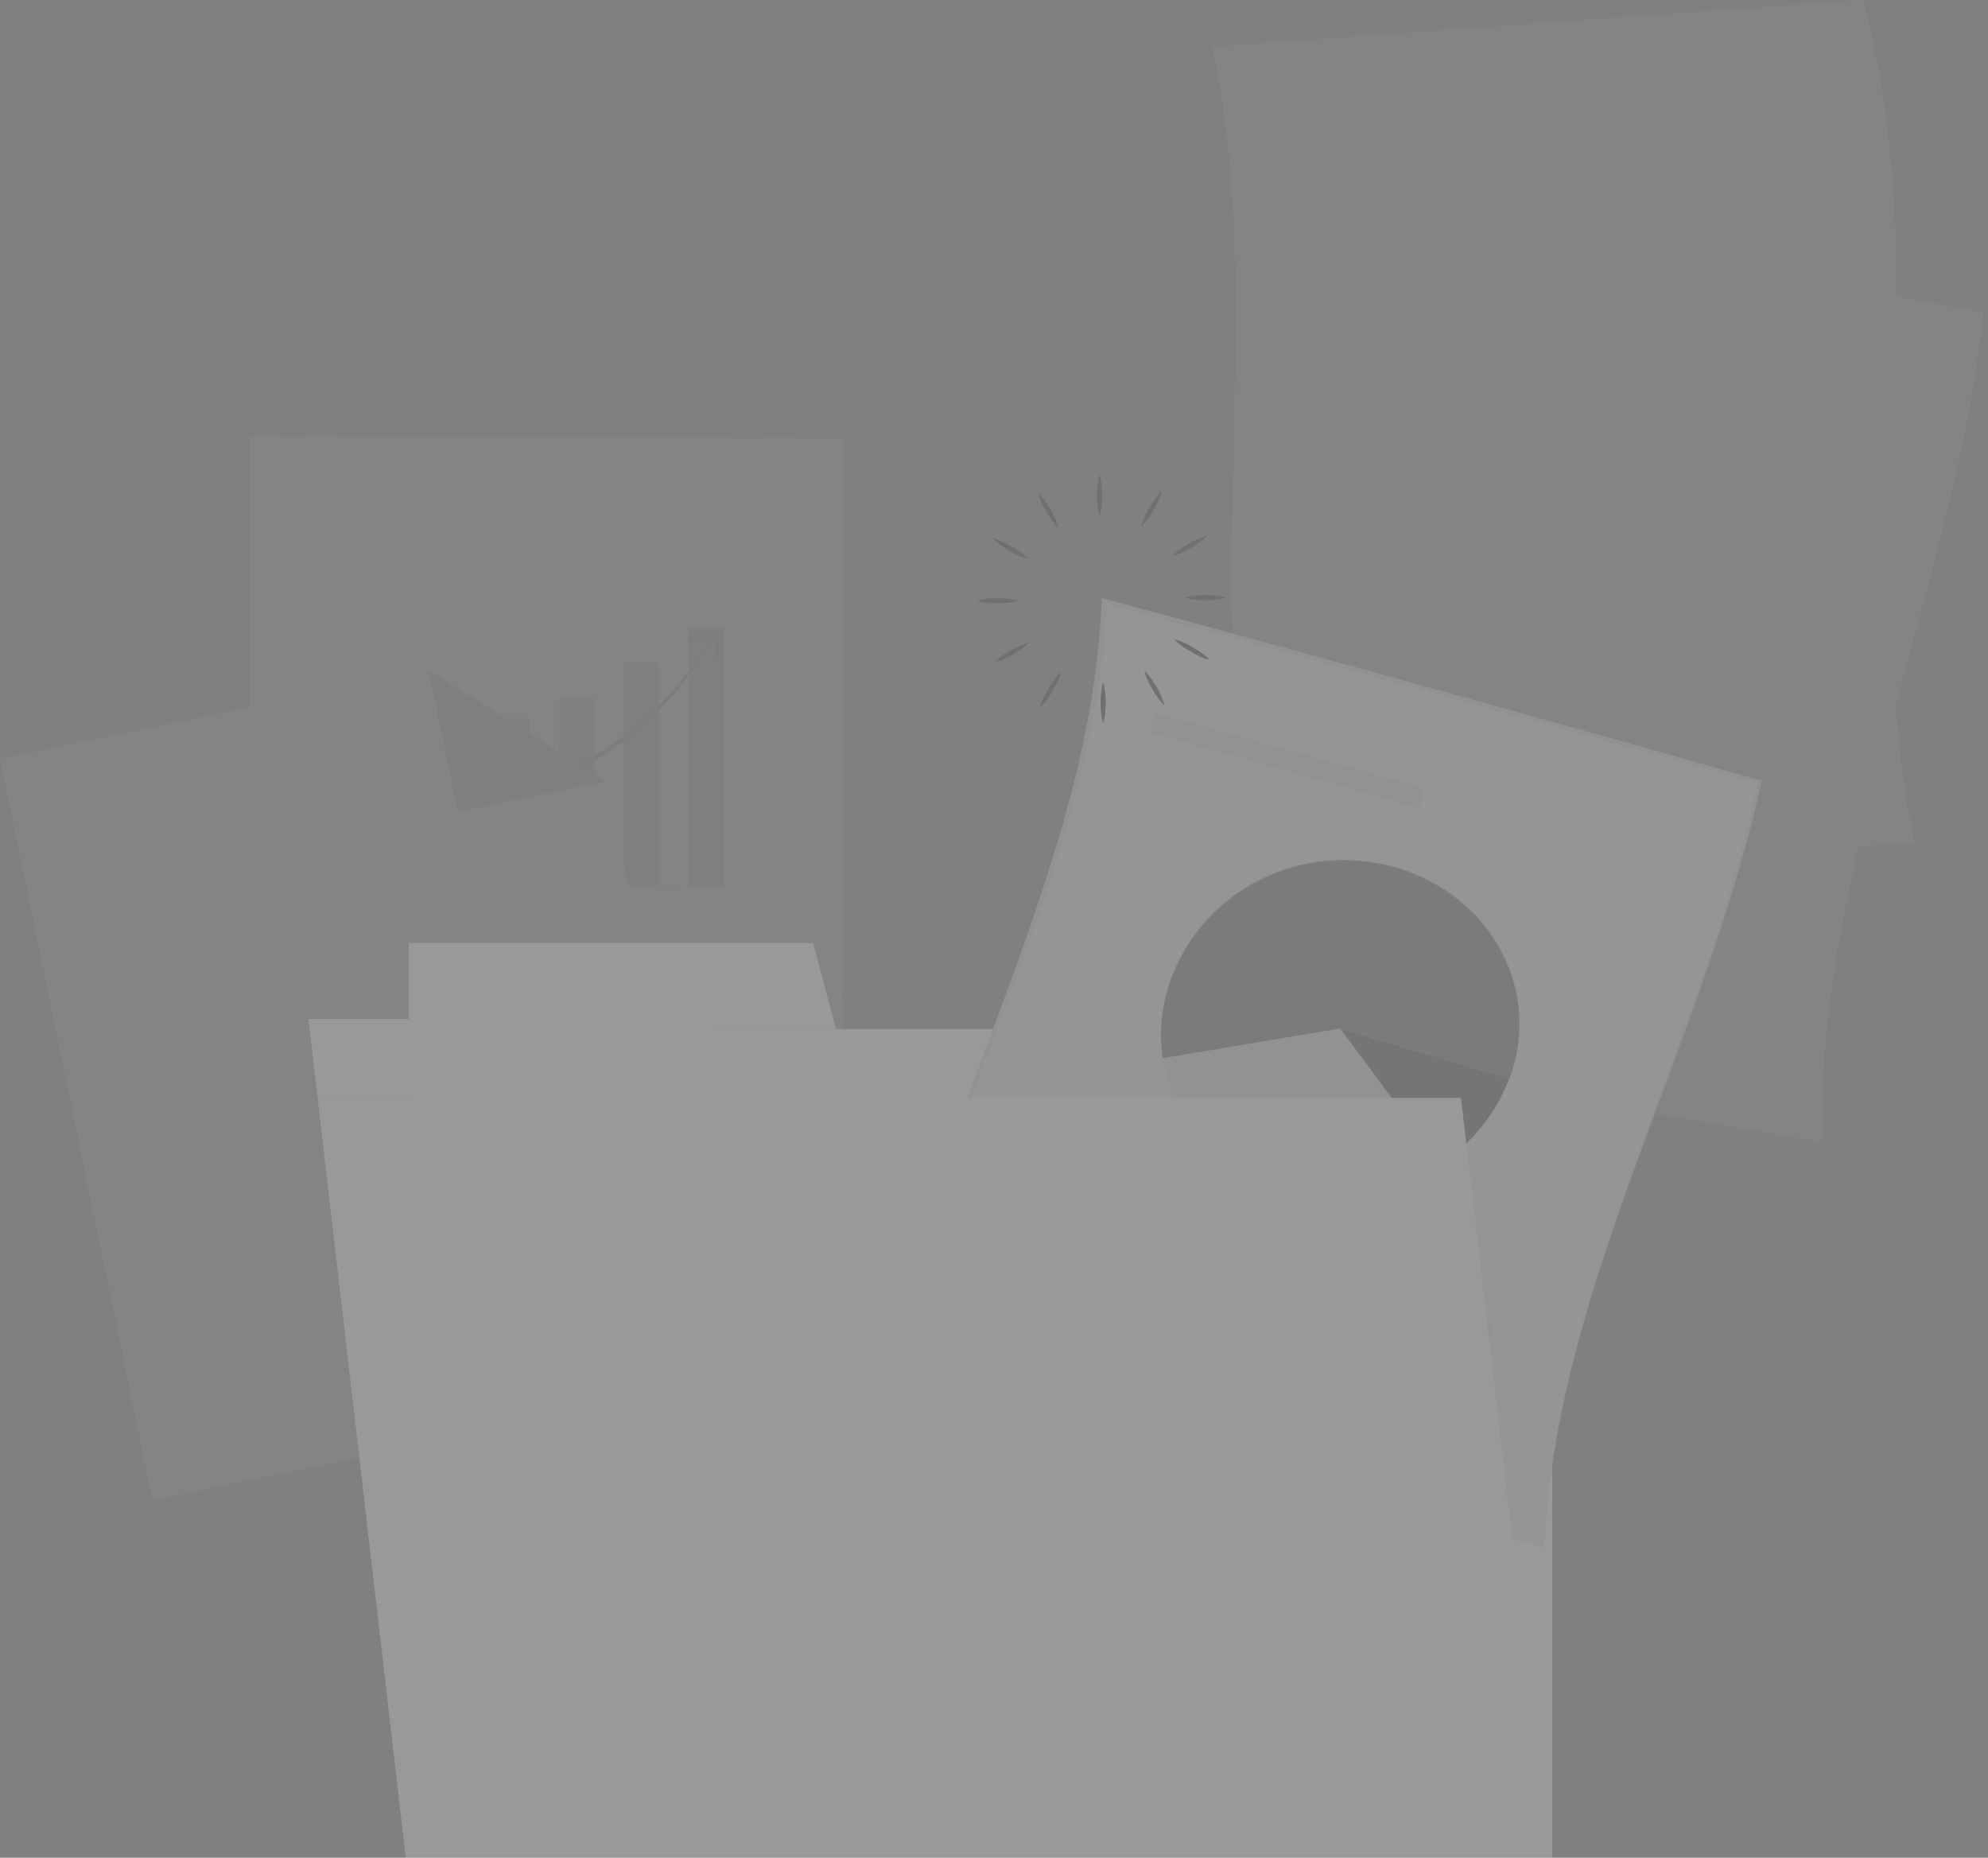 <svg width="289" height="270" viewBox="0 0 289 270" fill="none" xmlns="http://www.w3.org/2000/svg">
<rect x="0" y="0" width="289" height="270" fill="#808080" stroke="none"/>
<g opacity="0.2" clip-path="url(#clip0)">
<g opacity="0.2">
<path d="M122.348 63.887H36.608V173.947H122.348V63.887Z" fill="#EBEBEB"/>
<path d="M122.274 173.947L79.515 174.096L36.608 174.17H36.386V173.947L36.237 63.887V63.516H36.608L122.274 63.665H122.571V63.961L122.496 119.028L122.274 173.947ZM122.274 173.947L122.126 118.88L122.052 63.961L122.348 64.257H36.608L36.979 63.887L36.83 173.947L36.608 173.725L79.367 173.799L122.274 173.947Z" fill="#DBDBDB"/>
<path d="M45.946 87.455L79.441 87.307L112.937 87.455L79.441 87.529L45.946 87.455Z" fill="#C7C7C7"/>
<path d="M45.946 90.124L79.441 90.049L112.937 90.124L79.441 90.272L45.946 90.124Z" fill="#C7C7C7"/>
<path d="M45.946 92.866L79.441 92.792L112.937 92.866L79.441 92.94L45.946 92.866Z" fill="#C7C7C7"/>
<path d="M45.946 95.608L79.441 95.534L112.937 95.608L79.441 95.682L45.946 95.608Z" fill="#C7C7C7"/>
<path d="M45.946 98.35L79.441 98.276L112.937 98.35L79.441 98.424L45.946 98.35Z" fill="#C7C7C7"/>
<path d="M45.946 101.093L79.441 101.018L112.937 101.093L79.441 101.167L45.946 101.093Z" fill="#C7C7C7"/>
<path d="M45.946 103.835L79.441 103.761L112.937 103.835L79.441 103.909L45.946 103.835Z" fill="#C7C7C7"/>
<path d="M45.946 106.577L79.441 106.429L112.937 106.577L79.441 106.651L45.946 106.577Z" fill="#C7C7C7"/>
<path d="M45.946 109.245L79.441 109.171L112.937 109.245L79.441 109.393L45.946 109.245Z" fill="#C7C7C7"/>
<path d="M45.946 111.987L79.441 111.913L112.937 111.987L79.441 112.061L45.946 111.987Z" fill="#C7C7C7"/>
<path d="M45.946 114.73L79.441 114.656L112.937 114.73L79.441 114.804L45.946 114.73Z" fill="#C7C7C7"/>
<path d="M45.946 117.472L79.441 117.398L112.937 117.472L79.441 117.546L45.946 117.472Z" fill="#C7C7C7"/>
<path d="M45.946 120.214L79.441 120.14L112.937 120.214L79.441 120.288L45.946 120.214Z" fill="#C7C7C7"/>
<path d="M45.946 122.956L79.441 122.882L112.937 122.956L79.441 123.03L45.946 122.956Z" fill="#C7C7C7"/>
<path d="M45.946 125.624L79.441 125.55L112.937 125.624L79.441 125.773L45.946 125.624Z" fill="#C7C7C7"/>
<path d="M58.173 117.398H53.06V128.886H58.173V117.398Z" fill="#676767"/>
<path d="M67.585 111.246H62.471V128.811H67.585V111.246Z" fill="#676767"/>
<path d="M76.996 104.428H71.883V128.811H76.996V104.428Z" fill="#676767"/>
<path d="M86.407 101.463H81.294V128.811H86.407V101.463Z" fill="#676767"/>
<path d="M95.819 96.275H90.705V128.886H95.819V96.275Z" fill="#676767"/>
<path d="M105.23 91.087H100.117V128.886H105.23V91.087Z" fill="#676767"/>
<path d="M47.798 85.528L47.946 96.349L48.02 107.17C48.095 114.359 48.095 121.622 48.095 128.811L47.798 128.515H64.101L80.405 128.589L96.708 128.663L113.011 128.886L96.708 129.108L80.405 129.182L64.101 129.256H47.798H47.502V128.96C47.502 121.771 47.502 114.507 47.576 107.318L47.65 96.497L47.798 85.528Z" fill="#C7C7C7"/>
<path d="M58.173 131.109H53.06V131.554H58.173V131.109Z" fill="#C7C7C7"/>
<path d="M67.585 131.109H62.471V131.554H67.585V131.109Z" fill="#C7C7C7"/>
<path d="M76.996 131.109H71.883V131.554H76.996V131.109Z" fill="#C7C7C7"/>
<path d="M86.407 131.109H81.294V131.554H86.407V131.109Z" fill="#C7C7C7"/>
<path d="M95.819 131.109H90.705V131.554H95.819V131.109Z" fill="#C7C7C7"/>
<path d="M105.23 131.109H100.117V131.554H105.23V131.109Z" fill="#C7C7C7"/>
<path d="M53.653 118.806C56.172 118.806 58.618 118.584 61.063 118.213C63.509 117.917 65.954 117.472 68.4 116.879C73.216 115.767 77.959 114.211 82.331 111.987C86.778 109.838 90.928 107.022 94.559 103.687L95.226 103.094L95.893 102.427L97.153 101.093C97.968 100.129 98.783 99.24 99.524 98.276C101.08 96.349 102.414 94.274 103.674 92.125H103.748C101.525 96.572 98.561 100.648 94.929 104.131C93.151 105.91 91.15 107.466 89.149 108.875C87.074 110.283 84.925 111.543 82.702 112.654C78.181 114.878 73.439 116.434 68.548 117.472C63.583 118.509 58.618 119.028 53.653 118.806Z" fill="#263238"/>
<path d="M105.082 95.682L104.415 95.83L103.526 92.347L100.117 93.459L99.894 92.792L104.044 91.458L105.082 95.682Z" fill="#263238"/>
<path d="M44.561 148.733H114.368V145.917H44.561V148.733Z" fill="#DBDBDB"/>
<path d="M44.579 155.808H83.855V152.992H44.579V155.808Z" fill="#DBDBDB"/>
<path d="M59.826 78.924H99.102V76.108H59.826V78.924Z" fill="#DBDBDB"/>
<path d="M106.119 200.777L22.158 218.046L0 110.283L62.323 97.461L88.186 113.544L106.119 200.777Z" fill="#676767"/>
<path opacity="0.8" d="M106.119 200.777L22.158 218.046L0 110.283L62.323 97.461L88.186 113.544L106.119 200.777Z" fill="white"/>
<path d="M62.323 97.461L88.186 113.544L66.547 117.991L62.323 97.461Z" fill="#676767"/>
<path d="M12.472 129.403L59.145 119.81L58.578 117.051L11.905 126.644L12.472 129.403Z" fill="#DBDBDB"/>
<path d="M13.938 136.403L60.611 126.81L60.044 124.051L13.371 133.644L13.938 136.403Z" fill="#DBDBDB"/>
<path d="M15.331 143.418L62.004 133.825L61.438 131.066L14.764 140.659L15.331 143.418Z" fill="#DBDBDB"/>
<path d="M16.802 150.409L85.179 136.355L84.612 133.597L16.235 147.651L16.802 150.409Z" fill="#DBDBDB"/>
<path d="M18.253 157.337L86.63 143.283L86.063 140.524L17.687 154.578L18.253 157.337Z" fill="#DBDBDB"/>
<path d="M19.647 164.352L88.024 150.298L87.457 147.539L19.08 161.593L19.647 164.352Z" fill="#DBDBDB"/>
<path d="M21.113 171.352L89.49 157.298L88.923 154.539L20.547 168.593L21.113 171.352Z" fill="#DBDBDB"/>
<path d="M22.579 178.352L90.956 164.298L90.389 161.539L22.012 175.593L22.579 178.352Z" fill="#DBDBDB"/>
<path d="M23.958 185.294L92.334 171.24L91.767 168.481L23.391 182.535L23.958 185.294Z" fill="#DBDBDB"/>
<path d="M25.424 192.294L93.8 178.24L93.234 175.482L24.857 189.536L25.424 192.294Z" fill="#DBDBDB"/>
<path d="M26.817 199.309L95.194 185.255L94.627 182.497L26.251 196.55L26.817 199.309Z" fill="#DBDBDB"/>
<path d="M28.269 206.237L96.645 192.183L96.078 189.424L27.702 203.478L28.269 206.237Z" fill="#DBDBDB"/>
<path d="M278.266 122.438C246.846 124.735 215.499 127.033 184.227 129.256C173.481 88.567 184.968 47.804 176.668 7.115C208.088 4.817 239.435 2.52 270.708 0.296C281.379 40.985 269.893 81.749 278.266 122.438Z" fill="#EBEBEB"/>
<path d="M278.266 122.438C246.846 124.809 215.573 127.181 184.301 129.478C184.227 129.478 184.152 129.478 184.078 129.478C184.078 129.404 184.004 129.33 184.004 129.256C173.259 88.567 184.671 47.804 176.297 7.115C176.297 6.967 176.223 6.893 176.223 6.744C176.371 6.744 176.445 6.744 176.594 6.744C208.014 4.521 239.361 2.223 270.634 0C270.708 0 270.782 0 270.856 0C270.856 0.074 270.93 0.148 270.93 0.296C281.601 40.986 269.967 81.749 278.266 122.438ZM278.266 122.438C269.818 81.749 281.231 40.986 270.411 0.296C270.485 0.371 270.634 0.445 270.708 0.519C239.435 2.816 208.089 5.188 176.668 7.486C176.742 7.337 176.89 7.189 176.964 7.115C185.264 47.804 173.778 88.567 184.375 129.256C184.301 129.182 184.152 129.108 184.078 129.034C215.499 126.884 246.846 124.661 278.266 122.438Z" fill="#DBDBDB"/>
<path d="M188.006 24.606C205.643 23.346 223.206 22.086 240.843 20.826C240.991 21.864 241.065 22.901 241.14 23.939C223.502 25.199 205.939 26.459 188.302 27.719C188.154 26.681 188.08 25.644 188.006 24.606Z" fill="#DBDBDB"/>
<path d="M188.525 32.462C206.162 31.202 223.873 29.942 241.51 28.682C241.584 29.72 241.658 30.758 241.658 31.795C224.021 33.055 206.31 34.315 188.673 35.575C188.599 34.612 188.599 33.574 188.525 32.462Z" fill="#DBDBDB"/>
<path d="M188.747 40.392C206.458 39.133 224.169 37.873 241.806 36.613C241.806 37.65 241.881 38.688 241.881 39.725C224.169 40.986 206.458 42.245 188.747 43.505C188.821 42.468 188.747 41.43 188.747 40.392Z" fill="#DBDBDB"/>
<path d="M188.821 48.323C214.832 46.47 240.769 44.617 266.706 42.764C266.706 43.802 266.706 44.839 266.706 45.877C240.769 47.73 214.758 49.583 188.747 51.436C188.747 50.398 188.821 49.36 188.821 48.323Z" fill="#DBDBDB"/>
<path d="M188.673 56.253C214.684 54.4 240.695 52.547 266.706 50.694C266.706 51.732 266.706 52.77 266.632 53.807C240.621 55.66 214.61 57.513 188.599 59.366C188.673 58.328 188.673 57.291 188.673 56.253Z" fill="#DBDBDB"/>
<path d="M188.525 64.183C214.536 62.331 240.547 60.478 266.558 58.625C266.558 59.662 266.484 60.7 266.484 61.738C240.473 63.59 214.461 65.443 188.45 67.296C188.45 66.259 188.45 65.221 188.525 64.183Z" fill="#DBDBDB"/>
<path d="M188.302 72.114C214.313 70.261 240.325 68.408 266.336 66.555C266.336 67.593 266.261 68.63 266.261 69.668C240.25 71.521 214.239 73.374 188.228 75.227C188.302 74.189 188.302 73.151 188.302 72.114Z" fill="#DBDBDB"/>
<path d="M188.228 79.97C214.239 78.117 240.25 76.264 266.187 74.411C266.187 75.449 266.187 76.486 266.113 77.524C240.102 79.377 214.165 81.23 188.154 83.083C188.154 82.119 188.154 81.082 188.228 79.97Z" fill="#DBDBDB"/>
<path d="M188.228 87.9C214.165 86.047 240.176 84.194 266.113 82.341C266.113 83.379 266.113 84.417 266.113 85.454C240.176 87.307 214.239 89.16 188.302 91.013C188.228 89.975 188.228 88.938 188.228 87.9Z" fill="#DBDBDB"/>
<path d="M188.45 95.83C214.313 93.978 240.25 92.125 266.187 90.272C266.187 91.309 266.261 92.347 266.261 93.385C240.324 95.237 214.461 97.09 188.599 98.943C188.525 97.906 188.45 96.868 188.45 95.83Z" fill="#DBDBDB"/>
<path d="M188.895 103.761C214.684 101.908 240.547 100.055 266.409 98.202C266.484 99.24 266.558 100.277 266.632 101.315C240.769 103.168 214.98 105.021 189.191 106.873C189.043 105.836 188.969 104.798 188.895 103.761Z" fill="#DBDBDB"/>
<path d="M189.71 111.691C215.425 109.838 241.214 107.985 267.002 106.132C267.076 107.17 267.225 108.208 267.299 109.245C241.51 111.098 215.795 112.951 190.081 114.804C190.007 113.766 189.858 112.729 189.71 111.691Z" fill="#DBDBDB"/>
<path d="M264.928 166.017C232.469 160.533 200.456 155.048 168.739 149.489C172.814 109.245 193.193 69.075 192.156 28.831C224.614 34.315 256.628 39.8 288.345 45.358C284.195 85.603 263.816 125.847 264.928 166.017Z" fill="#676767"/>
<path opacity="0.8" d="M264.928 166.017C232.469 160.533 200.456 155.048 168.739 149.489C172.814 109.245 193.193 69.075 192.156 28.831C224.614 34.315 256.628 39.8 288.345 45.358C284.195 85.603 263.816 125.847 264.928 166.017Z" fill="white"/>
<path d="M200.085 48.249C217.648 51.287 235.137 54.4 252.552 57.439C252.404 58.477 252.181 59.514 251.959 60.552C234.618 57.513 217.129 54.4 199.64 51.361C199.863 50.324 199.937 49.286 200.085 48.249Z" fill="#DBDBDB"/>
<path d="M198.974 56.105C216.389 59.144 233.803 62.256 251.07 65.295C250.848 66.333 250.625 67.37 250.403 68.408C233.136 65.369 215.796 62.256 198.381 59.218C198.603 58.18 198.825 57.142 198.974 56.105Z" fill="#DBDBDB"/>
<path d="M197.491 63.887C214.832 66.926 232.099 70.038 249.291 73.077C249.069 74.115 248.772 75.152 248.55 76.19C231.358 73.151 214.091 70.038 196.824 67C197.121 65.962 197.269 64.924 197.491 63.887Z" fill="#DBDBDB"/>
<path d="M195.787 71.743C221.057 76.19 246.179 80.711 271.301 85.158C271.004 86.195 270.782 87.233 270.485 88.271C245.364 83.824 220.242 79.303 195.046 74.856C195.342 73.818 195.565 72.781 195.787 71.743Z" fill="#DBDBDB"/>
<path d="M193.86 79.525C218.982 83.972 244.104 88.493 269.152 92.94C268.855 93.978 268.559 95.015 268.262 96.053C243.215 91.606 218.167 87.085 192.971 82.638C193.341 81.6 193.638 80.563 193.86 79.525Z" fill="#DBDBDB"/>
<path d="M191.785 87.381C216.907 91.828 241.955 96.349 267.003 100.796C266.706 101.834 266.41 102.871 266.187 103.909C241.14 99.462 216.092 94.941 190.97 90.494C191.267 89.457 191.563 88.419 191.785 87.381Z" fill="#DBDBDB"/>
<path d="M189.71 95.163C214.758 99.61 239.806 104.131 264.928 108.578C264.631 109.616 264.409 110.653 264.112 111.691C238.991 107.244 213.943 102.723 188.895 98.276C189.118 97.239 189.414 96.201 189.71 95.163Z" fill="#DBDBDB"/>
<path d="M187.561 103.019C212.609 107.466 237.731 111.987 262.927 116.434C262.63 117.472 262.408 118.509 262.186 119.547C236.99 115.1 211.868 110.579 186.746 106.132C186.968 105.095 187.265 104.057 187.561 103.019Z" fill="#DBDBDB"/>
<path d="M185.412 110.802C210.534 115.248 235.656 119.769 260.926 124.216C260.704 125.254 260.481 126.292 260.259 127.329C234.915 122.882 209.719 118.361 184.597 113.914C184.894 112.877 185.116 111.839 185.412 110.802Z" fill="#DBDBDB"/>
<path d="M183.411 118.658C208.607 123.105 233.877 127.626 259.296 132.072C259.073 133.11 258.925 134.148 258.703 135.185C233.21 130.738 207.94 126.217 182.67 121.771C182.893 120.733 183.115 119.695 183.411 118.658Z" fill="#DBDBDB"/>
<path d="M181.559 126.44C206.829 130.887 232.247 135.408 257.887 139.855C257.739 140.892 257.591 141.93 257.443 142.967C231.802 138.52 206.31 133.999 180.966 129.553C181.114 128.515 181.336 127.477 181.559 126.44Z" fill="#DBDBDB"/>
<path d="M179.928 134.296C205.347 138.743 230.987 143.264 256.776 147.711C256.628 148.748 256.554 149.786 256.479 150.823C230.617 146.377 204.902 141.856 179.41 137.409C179.558 136.371 179.78 135.333 179.928 134.296Z" fill="#DBDBDB"/>
</g>
<path d="M225.651 149.564H59.433V270.074H225.651V149.564Z" fill="white"/>
<path d="M118.198 137.038H59.433V149.564H121.533L118.198 137.038Z" fill="white"/>
<g opacity="0.1">
<path opacity="0.1" d="M225.651 149.564H59.433V270.074H225.651V149.564Z" fill="#C8C8C8" fill-opacity="0.25"/>
<path opacity="0.1" d="M118.198 137.038H59.433V149.564H121.533L118.198 137.038Z" fill="#C8C8C8" fill-opacity="0.25"/>
</g>
<path d="M224.54 224.938C192.082 215.674 160.365 206.484 129.092 197.368C136.947 160.681 158.957 124.661 160.439 87.381C192.897 96.127 224.54 104.872 255.813 113.692C247.883 151.046 225.874 187.362 224.54 224.938Z" fill="#EBEBEB"/>
<path d="M224.54 224.938C192.082 215.748 160.365 206.632 129.092 197.59C129.018 197.59 128.944 197.516 128.87 197.516C128.87 197.442 128.87 197.368 128.944 197.293C136.799 160.533 158.734 124.587 160.142 87.307C160.142 87.159 160.142 87.085 160.142 86.937C160.29 86.937 160.365 87.011 160.513 87.011C192.971 95.756 224.688 104.576 255.887 113.396C255.961 113.396 256.035 113.47 256.109 113.47C256.109 113.544 256.109 113.618 256.035 113.692C248.031 151.12 225.948 187.436 224.54 224.938ZM224.54 224.938C225.8 187.362 247.735 150.972 255.59 113.618C255.664 113.692 255.738 113.84 255.812 113.914C224.614 105.169 192.897 96.423 160.513 87.678C160.661 87.604 160.809 87.529 160.883 87.455C159.327 124.735 137.244 160.681 129.388 197.368C129.314 197.293 129.24 197.219 129.24 197.071C160.365 206.335 192.082 215.6 224.54 224.938Z" fill="#DBDBDB"/>
<path d="M219.426 156.679C214.61 169.575 200.011 176.764 186.375 172.687C172.666 168.685 165.552 155.048 170.294 142.226C174.963 129.404 189.043 122.141 202.901 126.069C216.685 130.071 224.243 143.783 219.426 156.679Z" fill="#494A4A"/>
<path d="M194.823 149.489C189.191 155.863 183.559 162.237 178.076 168.611C169.776 162.385 166.737 151.861 170.22 142.3C174.889 129.553 189.117 122.215 202.827 126.143C216.611 130.071 224.243 143.931 219.427 156.753C211.201 154.307 203.049 151.861 194.823 149.489Z" fill="#DBDBDB"/>
<path d="M194.823 149.489C199.714 156.012 204.531 162.608 209.422 169.204C202.679 173.725 194.082 175.059 186.301 172.761C172.666 168.759 165.552 155.048 170.22 142.3C174.889 129.553 189.117 122.215 202.827 126.143C216.61 130.071 224.243 143.931 219.426 156.753C211.201 154.307 203.049 151.861 194.823 149.489Z" fill="#DBDBDB"/>
<path d="M194.823 149.489C186.227 150.898 177.631 152.38 169.035 153.788C168.442 149.934 168.887 146.006 170.22 142.3C174.889 129.553 189.117 122.215 202.827 126.143C216.611 130.071 224.243 143.931 219.427 156.753C211.201 154.307 203.049 151.861 194.823 149.489Z" fill="#676767"/>
<path d="M167.849 103.612C181.04 107.244 194.083 110.95 207.051 114.581C206.829 115.545 206.606 116.508 206.31 117.472C193.342 113.766 180.373 110.135 167.256 106.503C167.479 105.465 167.627 104.576 167.849 103.612Z" fill="#DBDBDB"/>
<path d="M164.811 176.986C182.151 182.1 199.566 187.214 217.129 192.402C216.833 193.365 216.611 194.329 216.388 195.218C198.751 190.03 181.262 184.916 163.847 179.802C164.218 178.913 164.514 177.949 164.811 176.986Z" fill="#DBDBDB"/>
<path d="M162.588 184.101C180.076 189.215 197.639 194.403 215.351 199.591C215.128 200.554 214.906 201.518 214.684 202.481C196.898 197.293 179.261 192.105 161.698 186.991C161.995 186.028 162.291 185.065 162.588 184.101Z" fill="#DBDBDB"/>
<path d="M160.513 191.29C178.15 196.478 195.861 201.666 213.794 206.854C213.646 207.818 213.424 208.781 213.276 209.745C195.268 204.483 177.409 199.295 159.771 194.107C160.068 193.143 160.29 192.18 160.513 191.29Z" fill="#DBDBDB"/>
<path d="M154.584 177.06C152.509 176.467 150.36 175.8 148.285 175.207C148.582 174.244 148.952 173.354 149.249 172.391C151.323 172.984 153.473 173.651 155.547 174.244C155.177 175.207 154.881 176.171 154.584 177.06Z" fill="#676767"/>
<path d="M152.361 184.175C150.212 183.582 148.137 182.915 145.988 182.322C146.284 181.359 146.581 180.469 146.877 179.506C148.952 180.099 151.101 180.766 153.25 181.359C152.88 182.322 152.583 183.286 152.361 184.175Z" fill="#494A4A"/>
<path d="M150.36 191.29C148.211 190.697 146.062 190.03 143.987 189.437C144.209 188.474 144.506 187.584 144.802 186.621C146.951 187.214 149.026 187.881 151.175 188.474C150.805 189.437 150.582 190.401 150.36 191.29Z" fill="#DBDBDB"/>
<path d="M225.207 270H58.988L46.168 159.569H212.387L225.207 270Z" fill="white"/>
<path d="M103.6 148.081H44.834L46.168 159.569H108.268L103.6 148.081Z" fill="white"/>
<path d="M159.846 74.93C159.549 73.966 159.475 72.929 159.475 71.965C159.475 71.002 159.549 69.964 159.846 69.001C160.142 69.964 160.216 71.002 160.216 71.965C160.216 73.003 160.142 73.966 159.846 74.93Z" fill="#263238"/>
<path d="M153.843 76.709C153.102 75.968 152.584 75.152 152.065 74.337C151.546 73.448 151.176 72.558 150.879 71.595C151.62 72.336 152.213 73.151 152.658 73.966C153.176 74.782 153.621 75.671 153.843 76.709Z" fill="#263238"/>
<path d="M149.471 81.23C148.433 81.007 147.618 80.563 146.729 80.044C145.914 79.525 145.025 79.006 144.358 78.265C145.395 78.487 146.21 78.932 147.1 79.451C147.915 79.896 148.804 80.489 149.471 81.23Z" fill="#263238"/>
<path d="M147.989 87.307C147.026 87.604 145.988 87.678 145.025 87.678C144.061 87.678 143.024 87.604 142.061 87.307C143.024 87.011 144.061 86.937 145.025 86.937C145.988 86.937 146.952 87.011 147.989 87.307Z" fill="#263238"/>
<path d="M149.693 93.311C148.952 94.052 148.137 94.57 147.322 95.089C146.433 95.608 145.543 95.979 144.58 96.275C145.321 95.534 146.136 94.941 146.951 94.496C147.841 94.052 148.73 93.607 149.693 93.311Z" fill="#263238"/>
<path d="M154.214 97.683C153.991 98.721 153.547 99.536 153.028 100.425C152.509 101.241 151.991 102.13 151.25 102.797C151.472 101.76 151.916 100.944 152.435 100.055C152.954 99.24 153.473 98.424 154.214 97.683Z" fill="#263238"/>
<path d="M160.365 99.165C160.661 100.129 160.735 101.167 160.735 102.13C160.735 103.094 160.661 104.131 160.365 105.095C160.068 104.131 159.994 103.094 159.994 102.13C159.994 101.167 160.068 100.203 160.365 99.165Z" fill="#263238"/>
<path d="M166.367 97.461C167.108 98.202 167.627 99.017 168.146 99.833C168.664 100.722 169.035 101.611 169.331 102.575C168.59 101.834 167.997 101.018 167.553 100.203C167.034 99.314 166.59 98.424 166.367 97.461Z" fill="#263238"/>
<path d="M170.739 92.94C171.777 93.162 172.592 93.607 173.481 94.126C174.296 94.644 175.186 95.163 175.853 95.904C174.815 95.682 174 95.237 173.111 94.719C172.221 94.2 171.406 93.681 170.739 92.94Z" fill="#263238"/>
<path d="M172.221 86.862C173.185 86.566 174.222 86.492 175.186 86.492C176.149 86.492 177.187 86.566 178.15 86.862C177.187 87.159 176.149 87.233 175.186 87.233C174.222 87.233 173.185 87.159 172.221 86.862Z" fill="#263238"/>
<path d="M170.443 80.785C171.184 80.044 171.999 79.525 172.814 79.006C173.704 78.487 174.593 78.117 175.556 77.82C174.815 78.562 174 79.154 173.185 79.599C172.37 80.118 171.481 80.563 170.443 80.785Z" fill="#263238"/>
<path d="M165.923 76.486C166.145 75.449 166.59 74.634 167.108 73.744C167.627 72.929 168.146 72.04 168.887 71.373C168.665 72.41 168.22 73.225 167.701 74.115C167.257 74.93 166.664 75.745 165.923 76.486Z" fill="#263238"/>
</g>
<defs>
<clipPath id="clip0">
<rect width="288.271" height="270" fill="white"/>
</clipPath>
</defs>
</svg>
